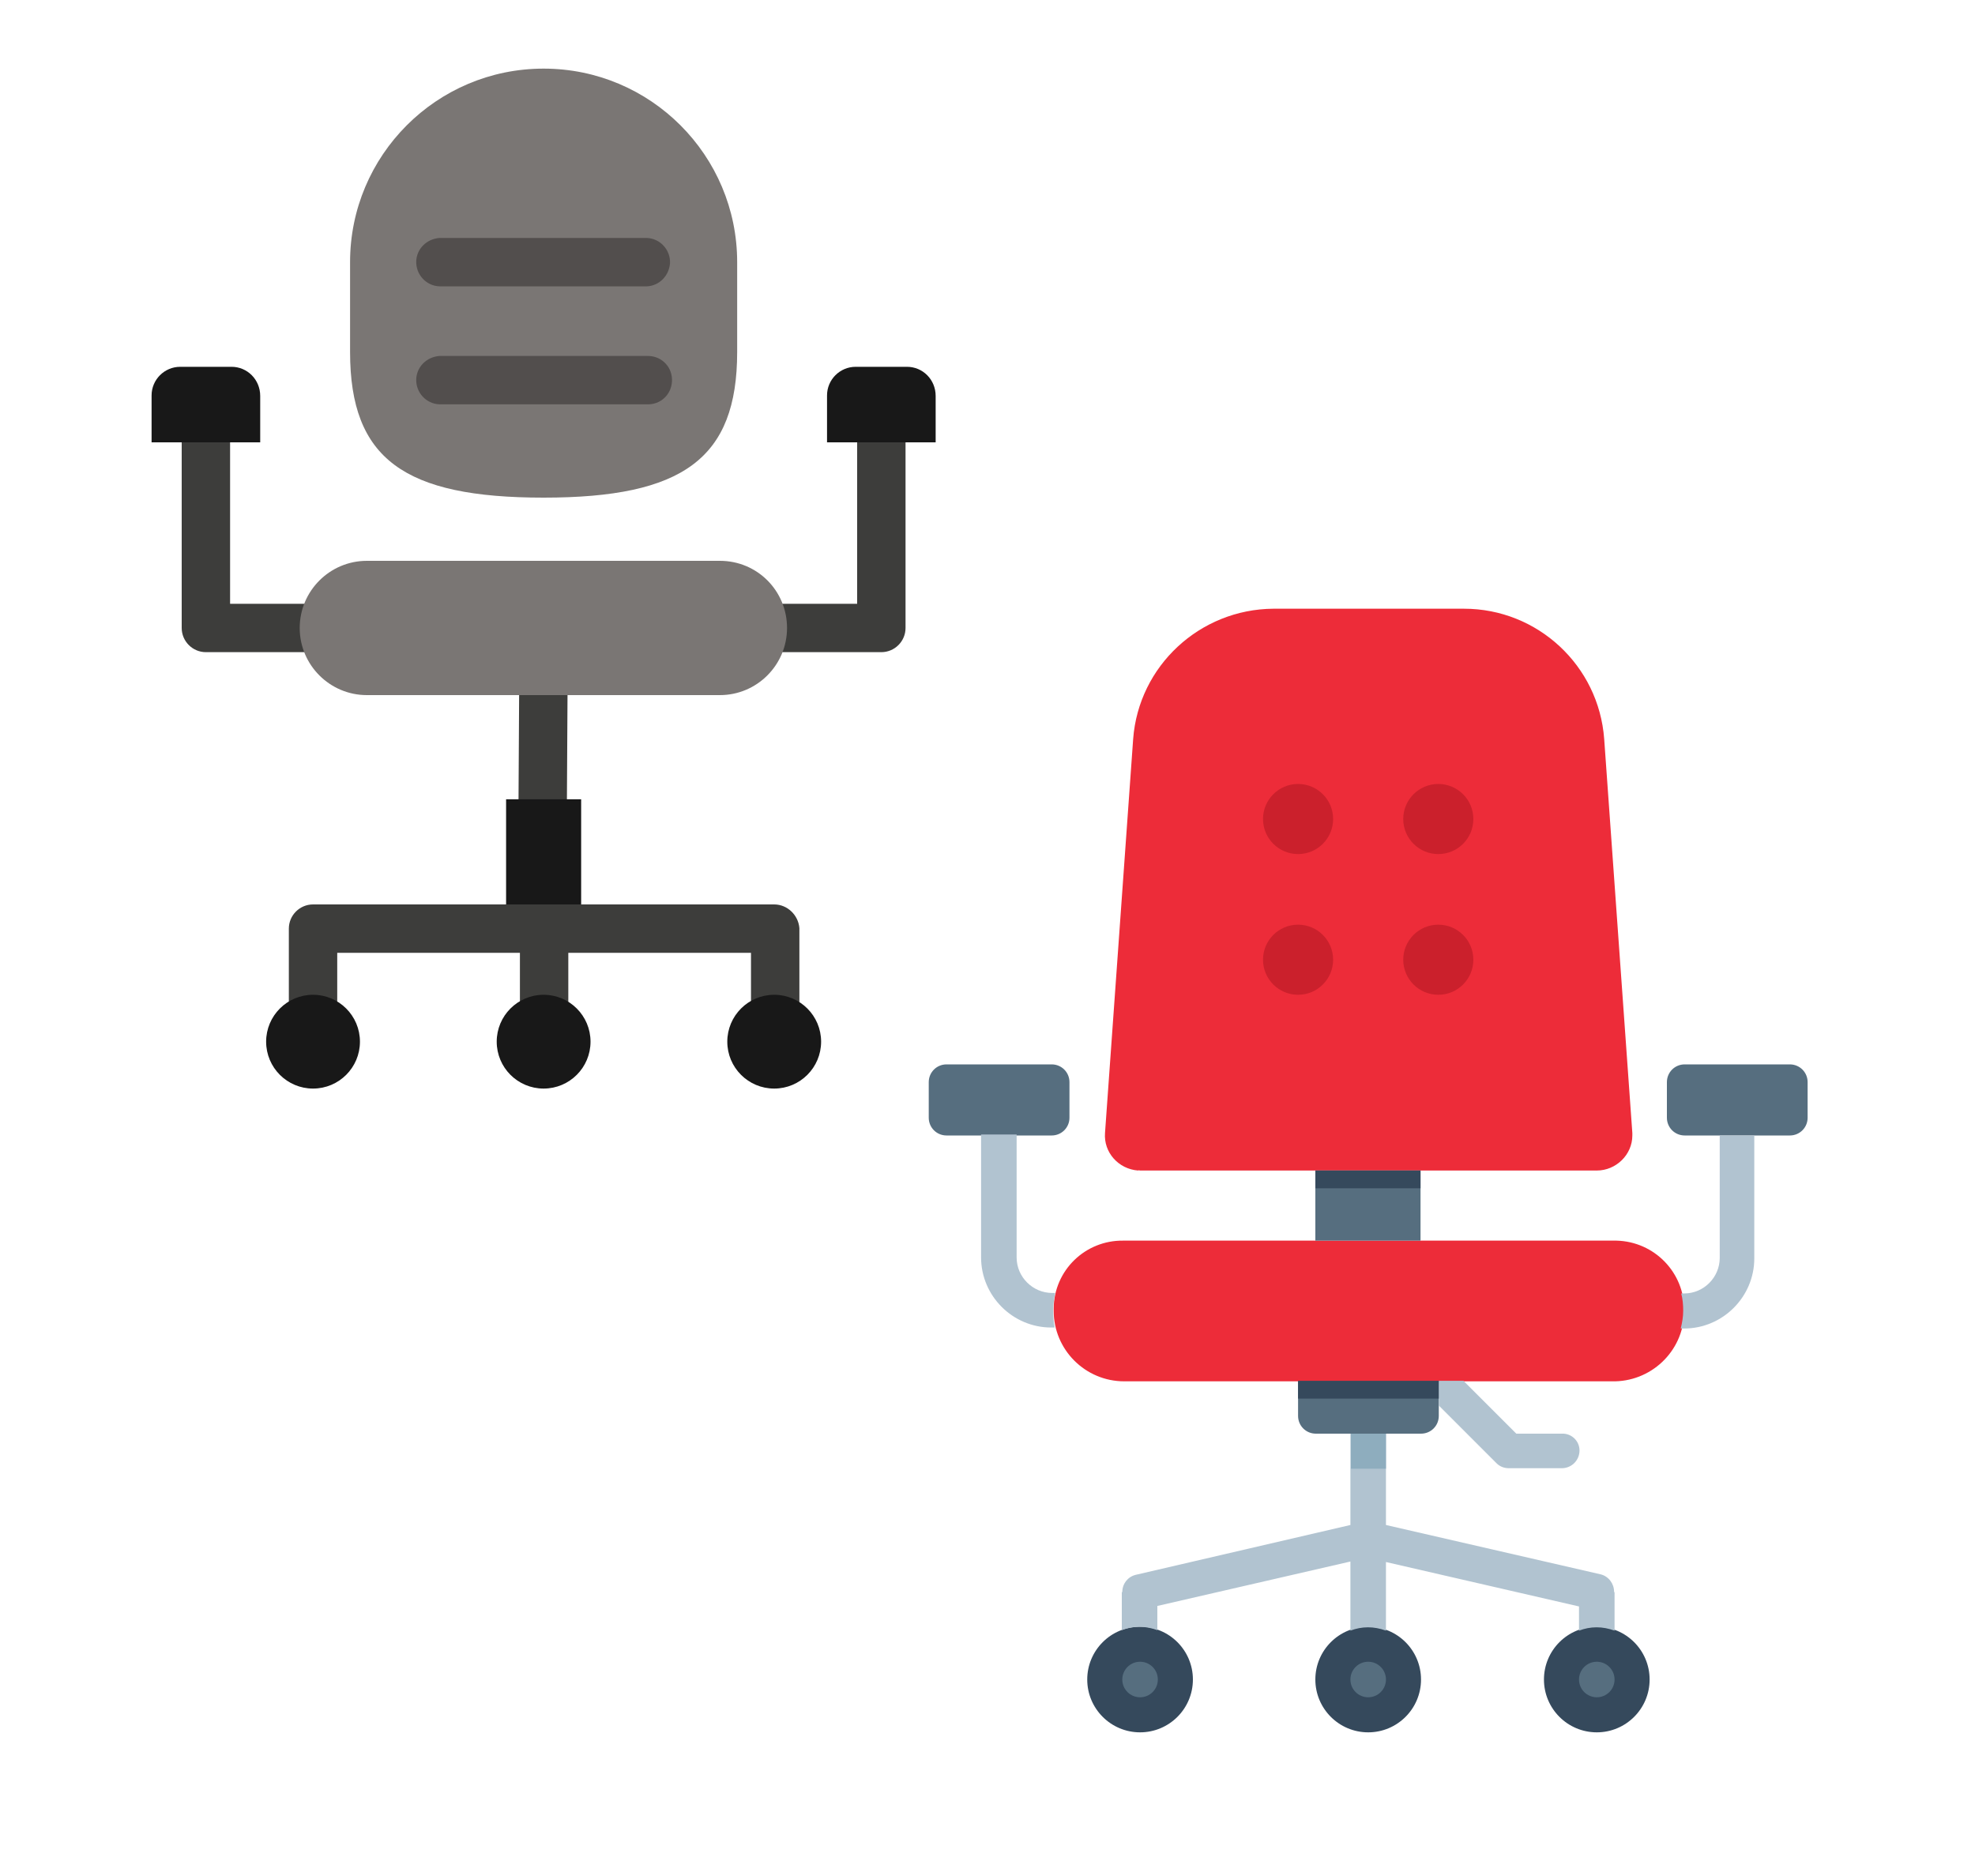 <?xml version="1.0" encoding="utf-8"?>
<!-- Generator: Adobe Illustrator 21.0.0, SVG Export Plug-In . SVG Version: 6.00 Build 0)  -->
<svg version="1.1" id="Layer_1" xmlns="http://www.w3.org/2000/svg" xmlns:xlink="http://www.w3.org/1999/xlink" x="0px" y="0px"
	 viewBox="0 0 400 380" style="enable-background:new 0 0 400 380;" xml:space="preserve">
<style type="text/css">
	.st0{fill:#3D3D3B;}
	.st1{fill:#7A7674;}
	.st2{fill:#181818;}
	.st3{fill:#524E4D;}
	.st4{fill:#566E7F;}
	.st5{fill:#ED2C39;}
	.st6{fill:#B1C3D0;}
	.st7{fill:#35495C;}
	.st8{fill:#CB202C;}
	.st9{fill:#8EADBE;}
</style>
<title>tslint</title>
<g>
	
		<rect x="94.5" y="146.4" transform="matrix(5.759587e-03 -1 1 5.759587e-03 -41.954 260.488)" class="st0" width="30.9" height="9.8"/>
	<path class="st0" d="M173.6,84.7v37.6h-127V84.7h-9.8v42.5c0,2.7,2.2,4.9,4.9,4.9l0,0h136.8c2.7,0,4.9-2.2,4.9-4.9V84.7H173.6z"/>
	<path class="st1" d="M110.1,13.9c-21.7,0-39.2,17.6-39.2,39.2v18.2c0,21.7,11,29.5,39.2,29.5s39.2-7.9,39.2-29.5V53.1
		C149.3,31.5,131.8,13.9,110.1,13.9L110.1,13.9z"/>
	<path class="st1" d="M159.4,127.2c0,7.5-6.1,13.6-13.6,13.6l0,0H74.3c-7.5,0-13.6-6.1-13.6-13.6c0-7.5,6.1-13.6,13.6-13.6h71.5
		C153.4,113.6,159.4,119.7,159.4,127.2C159.4,127.2,159.4,127.2,159.4,127.2z"/>
	<path class="st2" d="M46.9,74.3H36.5c-3.2,0-5.8,2.6-5.8,5.8v9.5h22v-9.4C52.7,76.9,50.1,74.3,46.9,74.3z"/>
	<path class="st2" d="M183.7,74.3h-10.4c-3.2,0-5.8,2.6-5.8,5.8v9.5h22v-9.4C189.5,76.9,186.9,74.3,183.7,74.3
		C183.7,74.3,183.7,74.3,183.7,74.3z"/>
	<rect x="102.5" y="161.9" class="st2" width="15.2" height="26.1"/>
	<path class="st0" d="M156.8,183.2H63.4c-2.7,0-4.9,2.2-4.9,4.9v18.3c-0.1,2.7,1.9,5,4.7,5.1c2.7,0.1,5-1.9,5.1-4.7
		c0-0.2,0-0.3,0-0.5V193h37v13.4h9.8V193h37v13.4c-0.1,2.7,1.9,5,4.7,5.1c2.7,0.1,5-1.9,5.1-4.7c0-0.2,0-0.3,0-0.5v-18.3
		C161.7,185.4,159.5,183.2,156.8,183.2z"/>
	<path class="st3" d="M131,58h-42c-2.7-0.1-4.8-2.4-4.7-5.1c0.1-2.5,2.1-4.5,4.7-4.7h42c2.7,0.1,4.8,2.4,4.7,5.1
		C135.5,55.9,133.5,57.9,131,58z"/>
	<path class="st3" d="M131,81.9h-42c-2.7-0.1-4.8-2.4-4.7-5.1c0.1-2.5,2.1-4.5,4.7-4.7h42c2.7-0.1,5,1.9,5.1,4.7
		c0.1,2.7-1.9,5-4.7,5.1C131.3,81.9,131.2,81.9,131,81.9z"/>
	<circle class="st2" cx="63.4" cy="211" r="9.5"/>
	<circle class="st2" cx="156.8" cy="211" r="9.5"/>
	<circle class="st2" cx="110.1" cy="211" r="9.5"/>
</g>
<path class="st4" d="M287.8,290.4h-21.3c-2,0-3.6-1.6-3.6-3.6v-7.2h28.5v7.2C291.4,288.8,289.8,290.4,287.8,290.4z"/>
<path class="st5" d="M230.9,237.1h92.5c3.9,0,7.2-3.2,7.2-7.1c0-0.2,0-0.3,0-0.5l-5.7-79.8c-1.1-14.9-13.5-26.4-28.4-26.4h-38.6
	c-14.9,0.1-27.3,11.6-28.4,26.4l-5.7,79.8c-0.3,3.9,2.7,7.3,6.7,7.6C230.6,237,230.8,237.1,230.9,237.1L230.9,237.1z"/>
<path class="st5" d="M326.9,251.3h-99.4c-7.7-0.1-14,6-14.1,13.7c0,0.2,0,0.3,0,0.5c0,7.9,6.4,14.3,14.3,14.3c0.1,0,0.3,0,0.4,0
	h98.3c7.9,0.2,14.5-6,14.7-13.9c0-0.1,0-0.3,0-0.4c0.1-7.7-6-14-13.7-14.2C327.2,251.3,327,251.3,326.9,251.3z"/>
<path class="st6" d="M316.3,290.4h-9.2l-10.7-10.7h-5v5l11.7,11.7c0.7,0.7,1.6,1,2.5,1h10.7c2,0,3.6-1.6,3.6-3.6
	C319.9,291.9,318.3,290.3,316.3,290.4L316.3,290.4z"/>
<path class="st4" d="M216.6,226.4c0,2-1.6,3.6-3.6,3.6l0,0h-21.3c-2,0-3.6-1.6-3.6-3.6l0,0v-7.2c0-2,1.6-3.6,3.6-3.6h21.3
	c2,0,3.6,1.6,3.6,3.6L216.6,226.4z"/>
<path class="st4" d="M366.1,226.4c0,2-1.6,3.6-3.6,3.6l0,0h-21.3c-2,0-3.6-1.6-3.6-3.6l0,0v-7.2c0-2,1.6-3.6,3.6-3.6h21.3
	c2,0,3.6,1.6,3.6,3.6L366.1,226.4z"/>
<circle class="st7" cx="277.1" cy="340.2" r="10.7"/>
<circle class="st7" cx="323.4" cy="340.2" r="10.7"/>
<circle class="st7" cx="230.9" cy="340.2" r="10.7"/>
<circle class="st4" cx="230.9" cy="340.2" r="3.6"/>
<circle class="st4" cx="277.1" cy="340.2" r="3.6"/>
<circle class="st4" cx="323.4" cy="340.2" r="3.6"/>
<rect x="266.4" y="237.1" class="st4" width="21.3" height="14.2"/>
<circle class="st8" cx="262.9" cy="165.9" r="7.1"/>
<circle class="st8" cx="291.3" cy="165.9" r="7.1"/>
<circle class="st8" cx="262.9" cy="194.4" r="7.1"/>
<circle class="st8" cx="291.3" cy="194.4" r="7.1"/>
<path class="st6" d="M348.3,229.9v24.9c0,3.9-3.2,7.2-7.2,7.2h-0.6c0.3,1.1,0.4,2.3,0.4,3.5c0,1.2-0.2,2.4-0.5,3.6h0.7
	c7.8,0,14.2-6.4,14.2-14.2v-24.9H348.3z"/>
<path class="st6" d="M213.3,265.4c0-1.2,0.2-2.4,0.4-3.5h-0.6c-3.9,0-7.2-3.2-7.2-7.2v-24.9h-7.2v24.9c0,7.8,6.4,14.2,14.2,14.2h0.7
	C213.4,267.9,213.3,266.7,213.3,265.4z"/>
<path class="st6" d="M326.9,322.4c0-1.6-1.1-3.1-2.7-3.5l-43.5-10v-18.5h-7.2v18.5L230,319c-1.6,0.4-2.7,1.8-2.7,3.5h-0.1v7.7
	c2.3-0.9,4.8-0.9,7.2,0v-4.9l39.1-9v14c2.3-0.9,4.8-0.9,7.2,0v-13.9l39.1,9v4.9c2.3-0.9,4.8-0.9,7.2,0v-7.7L326.9,322.4z"/>
<rect x="273.6" y="290.4" class="st9" width="7.1" height="7.1"/>
<rect x="266.4" y="237.1" class="st7" width="21.3" height="3.6"/>
<rect x="262.9" y="279.7" class="st7" width="28.5" height="3.6"/>
</svg>
